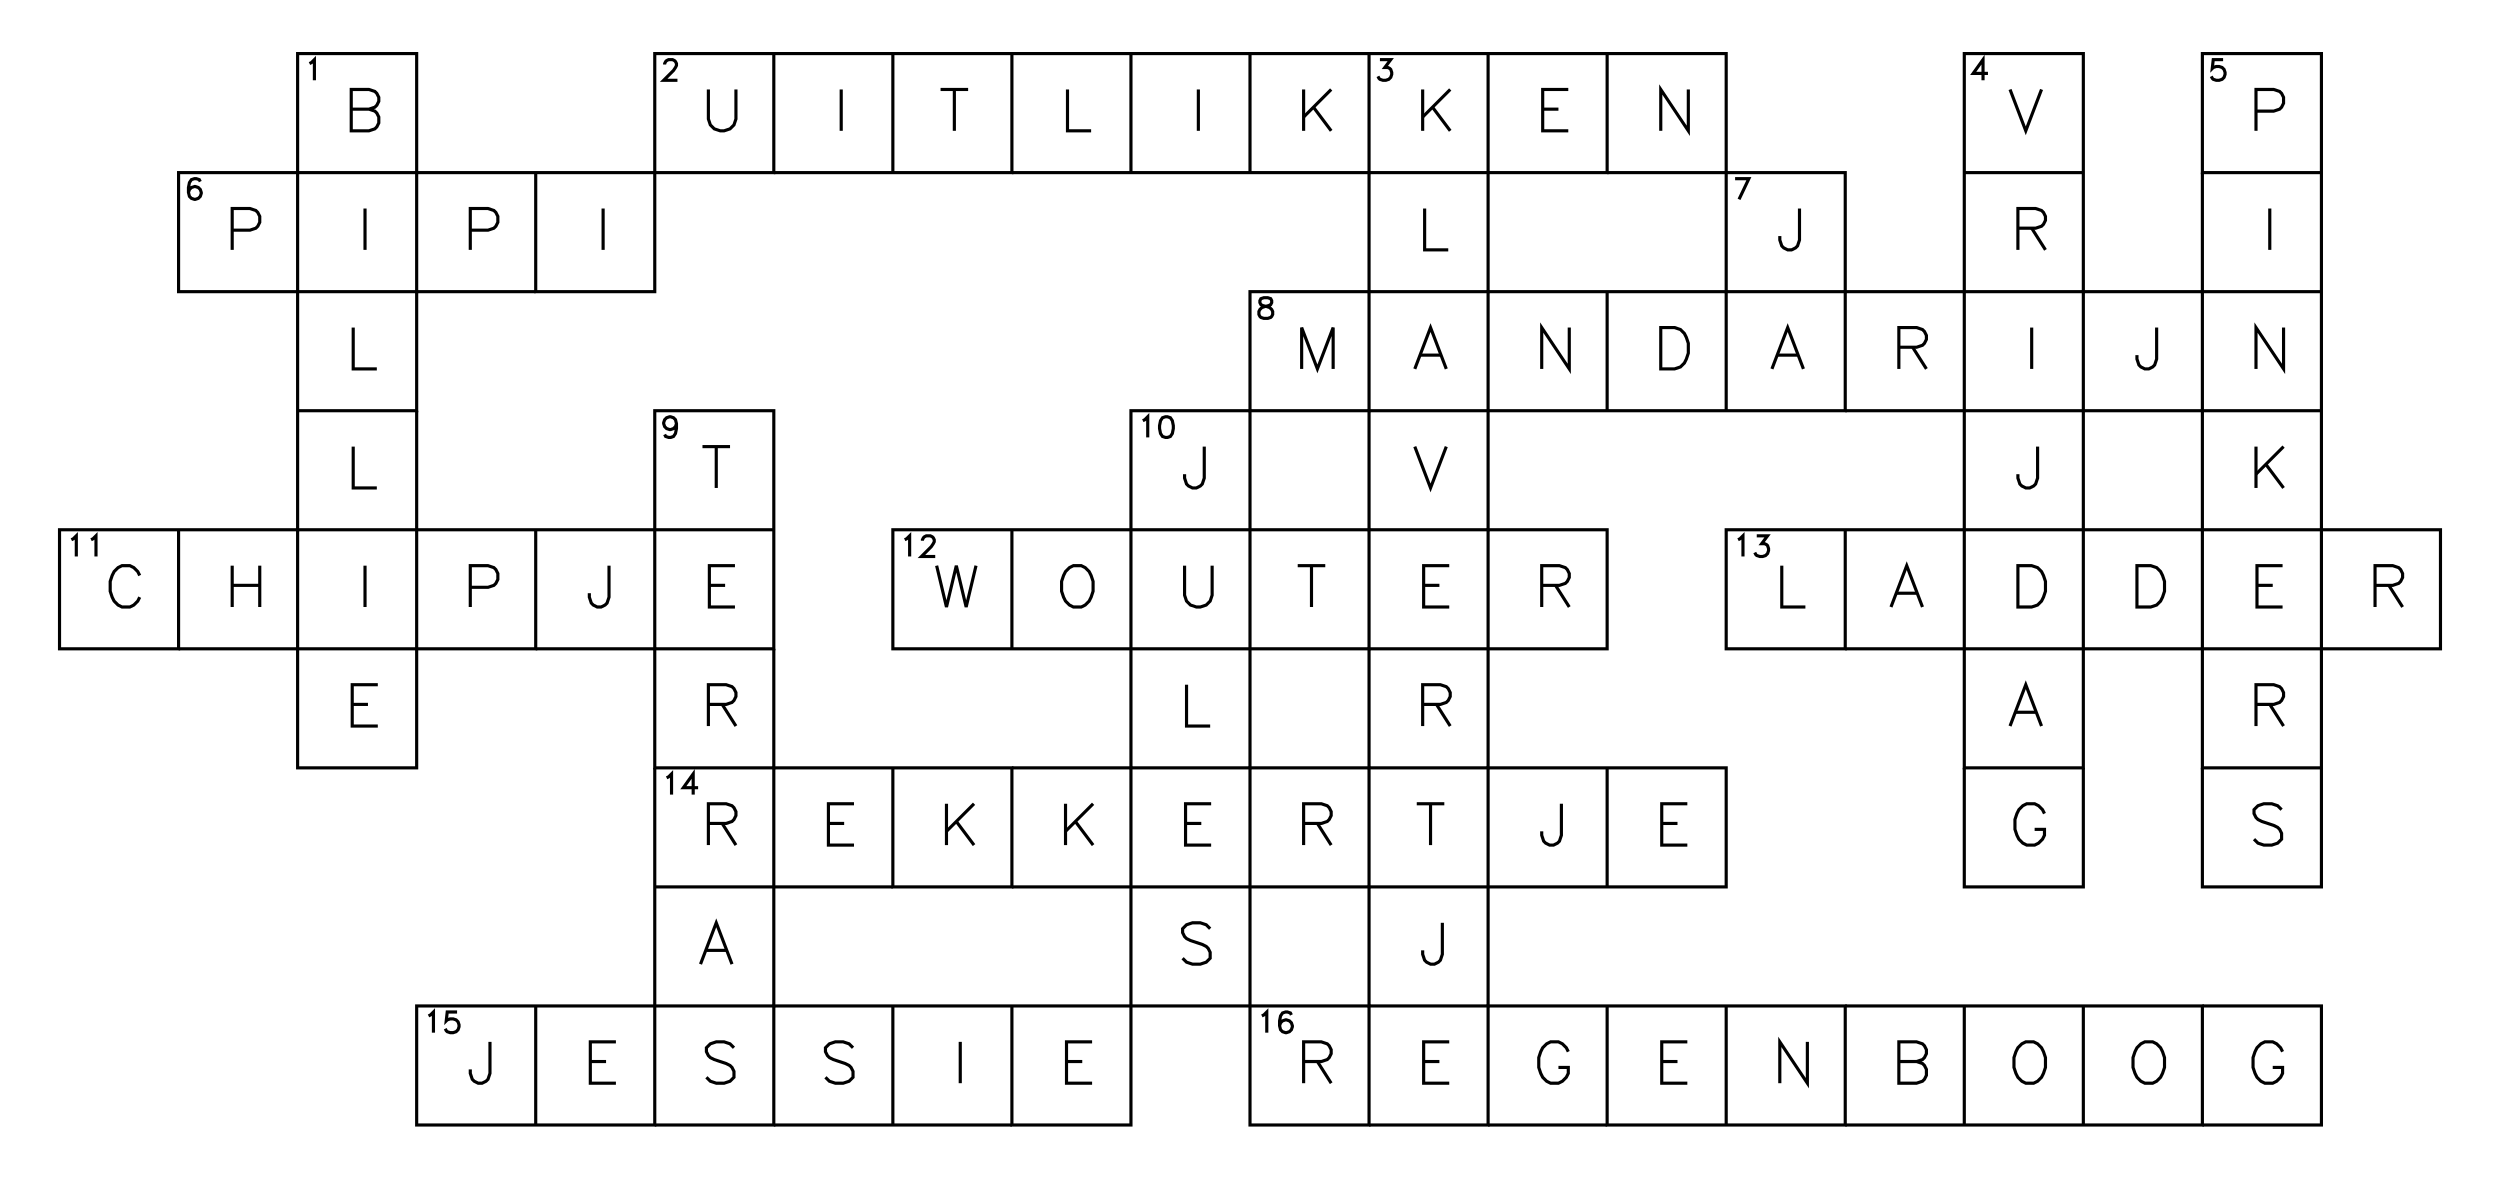 <?xml version="1.0" encoding="utf-8" ?>
<svg xmlns="http://www.w3.org/2000/svg" xmlns:cc="http://creativecommons.org/ns" xmlns:dc="http://purl.org/dc/elements/1.1/" xmlns:ev="http://www.w3.org/2001/xml-events" xmlns:inkscape="http://www.inkscape.org/namespaces/inkscape" xmlns:rdf="http://www.w3.org/1999/02/22-rdf-syntax-ns" xmlns:sodipodi="http://sodipodi.sourceforge.net/DTD/sodipodi-0.dtd" xmlns:xlink="http://www.w3.org/1999/xlink" baseProfile="tiny" height="9.9cm" version="1.2" viewBox="0 0 793.701 374.173" width="21.0cm">
  <defs/>
  <g fill="none" id="layer1" inkscape:groupmode="layer" inkscape:label="1" stroke="#000000" style="display:inline">
    <polygon points="94.488,17.008 94.488,54.803 94.488,54.803 56.693,54.803 56.693,54.803 56.693,92.598 56.693,92.598 94.488,92.598 94.488,92.598 132.284,92.598 132.284,92.598 132.284,54.803 132.284,54.803 132.284,17.008 132.284,17.008"/>
    <polyline points="56.693,168.189 56.693,205.984 56.693,205.984 18.898,205.984 18.898,205.984 18.898,168.189 18.898,168.189 56.693,168.189 56.693,168.189 94.488,168.189 94.488,168.189 94.488,130.394 94.488,130.394 94.488,92.598 94.488,92.598 94.488,54.803 94.488,54.803 132.284,54.803 132.284,54.803 170.079,54.803 170.079,54.803 207.874,54.803 207.874,54.803 245.669,54.803 245.669,54.803 245.669,17.008 245.669,17.008 207.874,17.008 207.874,17.008 207.874,54.803 207.874,54.803 207.874,92.598 207.874,92.598 170.079,92.598 170.079,92.598 170.079,54.803"/>
    <polyline points="98.253,20.177 98.878,19.865 98.878,19.865 99.816,18.927 99.816,18.927 99.816,25.49"/>
    <polyline points="117.136,34.656 119.011,34.031 119.011,34.031 119.636,33.406 119.636,33.406 120.261,32.156 120.261,32.156 120.261,30.905 120.261,30.905 119.636,29.655 119.636,29.655 119.011,29.03 119.011,29.03 117.136,28.405 117.136,28.405 111.511,28.405 111.511,28.405 111.511,41.531 111.511,41.531 117.136,41.531 117.136,41.531 119.011,40.906 119.011,40.906 119.636,40.281 119.636,40.281 120.261,39.031 120.261,39.031 120.261,37.156 120.261,37.156 119.636,35.906 119.636,35.906 119.011,35.281 119.011,35.281 117.136,34.656 117.136,34.656 111.511,34.656"/>
    <polyline points="211.014,20.49 211.014,20.177 211.014,20.177 211.326,19.552 211.326,19.552 211.639,19.24 211.639,19.24 212.264,18.927 212.264,18.927 213.514,18.927 213.514,18.927 214.139,19.24 214.139,19.24 214.451,19.552 214.451,19.552 214.764,20.177 214.764,20.177 214.764,20.802 214.764,20.802 214.451,21.427 214.451,21.427 213.826,22.365 213.826,22.365 210.701,25.49 210.701,25.49 215.076,25.49"/>
    <polyline points="224.897,28.405 224.897,37.781 224.897,37.781 225.522,39.656 225.522,39.656 226.772,40.906 226.772,40.906 228.647,41.531 228.647,41.531 229.897,41.531 229.897,41.531 231.772,40.906 231.772,40.906 233.022,39.656 233.022,39.656 233.647,37.781 233.647,37.781 233.647,28.405"/>
    <polyline points="245.669,54.803 283.465,54.803 283.465,54.803 321.26,54.803 321.26,54.803 321.26,17.008 321.26,17.008 283.465,17.008 283.465,17.008 245.669,17.008"/>
    <line x1="283.465" x2="283.465" y1="54.803" y2="17.008"/>
    <line x1="267.067" x2="267.067" y1="28.405" y2="41.531"/>
    <line x1="302.987" x2="302.987" y1="28.405" y2="41.531"/>
    <line x1="298.612" x2="307.362" y1="28.405" y2="28.405"/>
    <polyline points="321.26,54.803 359.055,54.803 359.055,54.803 396.85,54.803 396.85,54.803 434.646,54.803 434.646,54.803 434.646,17.008 434.646,17.008 396.85,17.008 396.85,17.008 359.055,17.008 359.055,17.008 321.26,17.008"/>
    <line x1="359.055" x2="359.055" y1="54.803" y2="17.008"/>
    <polyline points="338.908,28.405 338.908,41.531 338.908,41.531 346.408,41.531"/>
    <line x1="396.85" x2="396.85" y1="54.803" y2="17.008"/>
    <line x1="380.453" x2="380.453" y1="28.405" y2="41.531"/>
    <line x1="413.873" x2="413.873" y1="28.405" y2="41.531"/>
    <line x1="422.623" x2="413.873" y1="28.405" y2="37.156"/>
    <line x1="416.998" x2="422.623" y1="34.031" y2="41.531"/>
    <polyline points="472.441,17.008 510.236,17.008 510.236,17.008 510.236,54.803 510.236,54.803 472.441,54.803 472.441,54.803 472.441,92.598 472.441,92.598 434.646,92.598 434.646,92.598 434.646,54.803 434.646,54.803 472.441,54.803 472.441,54.803 472.441,17.008 472.441,17.008 434.646,17.008"/>
    <polyline points="438.098,18.927 441.535,18.927 441.535,18.927 439.66,21.427 439.66,21.427 440.598,21.427 440.598,21.427 441.223,21.74 441.223,21.74 441.535,22.052 441.535,22.052 441.848,22.99 441.848,22.99 441.848,23.615 441.848,23.615 441.535,24.552 441.535,24.552 440.91,25.177 440.91,25.177 439.973,25.49 439.973,25.49 439.035,25.49 439.035,25.49 438.098,25.177 438.098,25.177 437.785,24.865 437.785,24.865 437.473,24.24"/>
    <line x1="451.668" x2="451.668" y1="28.405" y2="41.531"/>
    <line x1="460.418" x2="451.668" y1="28.405" y2="37.156"/>
    <line x1="454.793" x2="460.418" y1="34.031" y2="41.531"/>
    <polyline points="497.901,28.405 489.776,28.405 489.776,28.405 489.776,41.531 489.776,41.531 497.901,41.531"/>
    <line x1="489.776" x2="494.776" y1="34.656" y2="34.656"/>
    <polyline points="510.236,54.803 548.032,54.803 548.032,54.803 548.032,92.598 548.032,92.598 585.827,92.598 585.827,92.598 585.827,54.803 585.827,54.803 548.032,54.803 548.032,54.803 548.032,17.008 548.032,17.008 510.236,17.008"/>
    <polyline points="536.009,28.405 536.009,41.531 536.009,41.531 527.259,28.405 527.259,28.405 527.259,41.531"/>
    <polygon points="623.622,17.008 623.622,54.803 623.622,54.803 623.622,92.598 623.622,92.598 661.417,92.598 661.417,92.598 661.417,54.803 661.417,54.803 661.417,17.008 661.417,17.008"/>
    <line x1="623.622" x2="661.417" y1="54.803" y2="54.803"/>
    <polyline points="629.574,25.49 629.574,18.927 629.574,18.927 626.449,23.302 626.449,23.302 631.137,23.302"/>
    <polyline points="638.145,28.405 643.145,41.531 643.145,41.531 648.145,28.405"/>
    <polygon points="699.213,17.008 699.213,54.803 699.213,54.803 737.008,54.803 737.008,54.803 737.008,17.008 737.008,17.008"/>
    <polyline points="705.79,18.927 702.665,18.927 702.665,18.927 702.352,21.74 702.352,21.74 702.665,21.427 702.665,21.427 703.602,21.115 703.602,21.115 704.54,21.115 704.54,21.115 705.477,21.427 705.477,21.427 706.102,22.052 706.102,22.052 706.415,22.99 706.415,22.99 706.415,23.615 706.415,23.615 706.102,24.552 706.102,24.552 705.477,25.177 705.477,25.177 704.54,25.49 704.54,25.49 703.602,25.49 703.602,25.49 702.665,25.177 702.665,25.177 702.352,24.865 702.352,24.865 702.04,24.24"/>
    <polyline points="716.235,35.281 721.86,35.281 721.86,35.281 723.735,34.656 723.735,34.656 724.36,34.031 724.36,34.031 724.985,32.781 724.985,32.781 724.985,30.905 724.985,30.905 724.36,29.655 724.36,29.655 723.735,29.03 723.735,29.03 721.86,28.405 721.86,28.405 716.235,28.405 716.235,28.405 716.235,41.531"/>
    <polyline points="63.583,57.66 63.27,57.035 63.27,57.035 62.333,56.722 62.333,56.722 61.708,56.722 61.708,56.722 60.77,57.035 60.77,57.035 60.145,57.972 60.145,57.972 59.833,59.535 59.833,59.535 59.833,61.097 59.833,61.097 60.145,62.347 60.145,62.347 60.77,62.972 60.77,62.972 61.708,63.285 61.708,63.285 62.02,63.285 62.02,63.285 62.958,62.972 62.958,62.972 63.583,62.347 63.583,62.347 63.895,61.41 63.895,61.41 63.895,61.097 63.895,61.097 63.583,60.16 63.583,60.16 62.958,59.535 62.958,59.535 62.02,59.222 62.02,59.222 61.708,59.222 61.708,59.222 60.77,59.535 60.77,59.535 60.145,60.16 60.145,60.16 59.833,61.097"/>
    <polyline points="73.716,73.076 79.341,73.076 79.341,73.076 81.216,72.451 81.216,72.451 81.841,71.826 81.841,71.826 82.466,70.576 82.466,70.576 82.466,68.701 82.466,68.701 81.841,67.451 81.841,67.451 81.216,66.826 81.216,66.826 79.341,66.201 79.341,66.201 73.716,66.201 73.716,66.201 73.716,79.326"/>
    <line x1="115.886" x2="115.886" y1="66.201" y2="79.326"/>
    <polyline points="94.488,130.394 132.284,130.394 132.284,130.394 132.284,92.598 132.284,92.598 170.079,92.598"/>
    <polyline points="149.306,73.076 154.931,73.076 154.931,73.076 156.806,72.451 156.806,72.451 157.431,71.826 157.431,71.826 158.056,70.576 158.056,70.576 158.056,68.701 158.056,68.701 157.431,67.451 157.431,67.451 156.806,66.826 156.806,66.826 154.931,66.201 154.931,66.201 149.306,66.201 149.306,66.201 149.306,79.326"/>
    <line x1="191.476" x2="191.476" y1="66.201" y2="79.326"/>
    <polyline points="452.293,66.201 452.293,79.326 452.293,79.326 459.793,79.326"/>
    <polyline points="550.859,56.722 555.234,56.722 555.234,56.722 552.109,63.285"/>
    <polyline points="571.304,66.201 571.304,76.201 571.304,76.201 570.679,78.076 570.679,78.076 570.054,78.701 570.054,78.701 568.804,79.326 568.804,79.326 567.554,79.326 567.554,79.326 566.304,78.701 566.304,78.701 565.679,78.076 565.679,78.076 565.054,76.201 565.054,76.201 565.054,74.951"/>
    <polyline points="640.645,72.451 646.27,72.451 646.27,72.451 648.145,71.826 648.145,71.826 648.77,71.201 648.77,71.201 649.395,69.951 649.395,69.951 649.395,68.701 649.395,68.701 648.77,67.451 648.77,67.451 648.145,66.826 648.145,66.826 646.27,66.201 646.27,66.201 640.645,66.201 640.645,66.201 640.645,79.326"/>
    <line x1="645.02" x2="649.395" y1="72.451" y2="79.326"/>
    <polyline points="699.213,54.803 699.213,92.598 699.213,92.598 737.008,92.598 737.008,92.598 737.008,54.803"/>
    <line x1="720.61" x2="720.61" y1="66.201" y2="79.326"/>
    <polyline points="112.136,103.996 112.136,117.121 112.136,117.121 119.636,117.121"/>
    <polygon points="396.85,92.598 396.85,130.394 396.85,130.394 434.646,130.394 434.646,130.394 434.646,92.598 434.646,92.598"/>
    <polygon points="401.24,94.518 400.303,94.83 400.303,94.83 399.99,95.455 399.99,95.455 399.99,96.08 399.99,96.08 400.303,96.705 400.303,96.705 400.928,97.018 400.928,97.018 402.178,97.33 402.178,97.33 403.115,97.643 403.115,97.643 403.74,98.268 403.74,98.268 404.053,98.893 404.053,98.893 404.053,99.83 404.053,99.83 403.74,100.455 403.74,100.455 403.428,100.768 403.428,100.768 402.49,101.08 402.49,101.08 401.24,101.08 401.24,101.08 400.303,100.768 400.303,100.768 399.99,100.455 399.99,100.455 399.678,99.83 399.678,99.83 399.678,98.893 399.678,98.893 399.99,98.268 399.99,98.268 400.615,97.643 400.615,97.643 401.553,97.33 401.553,97.33 402.803,97.018 402.803,97.018 403.428,96.705 403.428,96.705 403.74,96.08 403.74,96.08 403.74,95.455 403.74,95.455 403.428,94.83 403.428,94.83 402.49,94.518 402.49,94.518"/>
    <polyline points="423.248,117.121 423.248,103.996 423.248,103.996 418.248,117.121 418.248,117.121 413.248,103.996 413.248,103.996 413.248,117.121"/>
    <polyline points="548.032,130.394 548.032,92.598 548.032,92.598 510.236,92.598 510.236,92.598 472.441,92.598 472.441,92.598 472.441,130.394 472.441,130.394 472.441,168.189 472.441,168.189 434.646,168.189 434.646,168.189 434.646,130.394 434.646,130.394 472.441,130.394 472.441,130.394 510.236,130.394 510.236,130.394 548.032,130.394 548.032,130.394 585.827,130.394 585.827,130.394 585.827,92.598 585.827,92.598 623.622,92.598 623.622,92.598 623.622,130.394 623.622,130.394 623.622,168.189 623.622,168.189 585.827,168.189 585.827,168.189 548.032,168.189 548.032,168.189 548.032,205.984 548.032,205.984 585.827,205.984 585.827,205.984 585.827,168.189"/>
    <polyline points="459.168,117.121 454.168,103.996 454.168,103.996 449.168,117.121"/>
    <line x1="451.043" x2="457.293" y1="112.746" y2="112.746"/>
    <line x1="510.236" x2="510.236" y1="130.394" y2="92.598"/>
    <polyline points="498.214,103.996 498.214,117.121 498.214,117.121 489.464,103.996 489.464,103.996 489.464,117.121"/>
    <polygon points="527.259,103.996 527.259,117.121 527.259,117.121 531.634,117.121 531.634,117.121 533.509,116.496 533.509,116.496 534.759,115.246 534.759,115.246 535.384,113.996 535.384,113.996 536.009,112.121 536.009,112.121 536.009,108.996 536.009,108.996 535.384,107.121 535.384,107.121 534.759,105.871 534.759,105.871 533.509,104.621 533.509,104.621 531.634,103.996 531.634,103.996"/>
    <polyline points="572.554,117.121 567.554,103.996 567.554,103.996 562.554,117.121"/>
    <line x1="564.429" x2="570.679" y1="112.746" y2="112.746"/>
    <polyline points="585.827,130.394 623.622,130.394 623.622,130.394 661.417,130.394 661.417,130.394 661.417,92.598 661.417,92.598 699.213,92.598 699.213,92.598 699.213,130.394 699.213,130.394 661.417,130.394 661.417,130.394 661.417,168.189 661.417,168.189 661.417,205.984 661.417,205.984 699.213,205.984 699.213,205.984 699.213,168.189 699.213,168.189 661.417,168.189 661.417,168.189 623.622,168.189 623.622,168.189 623.622,205.984 623.622,205.984 623.622,243.78 623.622,243.78 661.417,243.78 661.417,243.78 661.417,205.984 661.417,205.984 623.622,205.984 623.622,205.984 585.827,205.984"/>
    <polyline points="602.849,110.246 608.474,110.246 608.474,110.246 610.349,109.621 610.349,109.621 610.974,108.996 610.974,108.996 611.599,107.746 611.599,107.746 611.599,106.496 611.599,106.496 610.974,105.246 610.974,105.246 610.349,104.621 610.349,104.621 608.474,103.996 608.474,103.996 602.849,103.996 602.849,103.996 602.849,117.121"/>
    <line x1="607.224" x2="611.599" y1="110.246" y2="117.121"/>
    <line x1="645.02" x2="645.02" y1="103.996" y2="117.121"/>
    <polyline points="684.69,103.996 684.69,113.996 684.69,113.996 684.065,115.871 684.065,115.871 683.44,116.496 683.44,116.496 682.19,117.121 682.19,117.121 680.94,117.121 680.94,117.121 679.69,116.496 679.69,116.496 679.065,115.871 679.065,115.871 678.44,113.996 678.44,113.996 678.44,112.746"/>
    <polyline points="737.008,130.394 737.008,168.189 737.008,168.189 699.213,168.189 699.213,168.189 699.213,130.394 699.213,130.394 737.008,130.394 737.008,130.394 737.008,92.598"/>
    <polyline points="724.985,103.996 724.985,117.121 724.985,117.121 716.235,103.996 716.235,103.996 716.235,117.121"/>
    <polyline points="245.669,168.189 245.669,205.984 245.669,205.984 207.874,205.984 207.874,205.984 207.874,168.189 207.874,168.189 207.874,130.394 207.874,130.394 245.669,130.394 245.669,130.394 245.669,168.189 245.669,168.189 207.874,168.189 207.874,168.189 170.079,168.189 170.079,168.189 132.284,168.189 132.284,168.189 132.284,205.984 132.284,205.984 132.284,243.78 132.284,243.78 94.488,243.78 94.488,243.78 94.488,205.984 94.488,205.984 94.488,168.189 94.488,168.189 132.284,168.189 132.284,168.189 132.284,130.394"/>
    <polyline points="112.136,141.791 112.136,154.916 112.136,154.916 119.636,154.916"/>
    <polyline points="214.764,134.5 214.451,135.438 214.451,135.438 213.826,136.063 213.826,136.063 212.889,136.375 212.889,136.375 212.576,136.375 212.576,136.375 211.639,136.063 211.639,136.063 211.014,135.438 211.014,135.438 210.701,134.5 210.701,134.5 210.701,134.188 210.701,134.188 211.014,133.25 211.014,133.25 211.639,132.625 211.639,132.625 212.576,132.313 212.576,132.313 212.889,132.313 212.889,132.313 213.826,132.625 213.826,132.625 214.451,133.25 214.451,133.25 214.764,134.5 214.764,134.5 214.764,136.063 214.764,136.063 214.451,137.625 214.451,137.625 213.826,138.563 213.826,138.563 212.889,138.875 212.889,138.875 212.264,138.875 212.264,138.875 211.326,138.563 211.326,138.563 211.014,137.938"/>
    <line x1="227.397" x2="227.397" y1="141.791" y2="154.916"/>
    <line x1="223.022" x2="231.772" y1="141.791" y2="141.791"/>
    <polyline points="321.26,205.984 359.055,205.984 359.055,205.984 359.055,243.78 359.055,243.78 396.85,243.78 396.85,243.78 396.85,205.984 396.85,205.984 359.055,205.984 359.055,205.984 359.055,168.189 359.055,168.189 396.85,168.189 396.85,168.189 396.85,205.984 396.85,205.984 434.646,205.984 434.646,205.984 434.646,168.189 434.646,168.189 396.85,168.189 396.85,168.189 396.85,130.394 396.85,130.394 359.055,130.394 359.055,130.394 359.055,168.189 359.055,168.189 321.26,168.189 321.26,168.189 283.465,168.189 283.465,168.189 283.465,205.984 283.465,205.984 321.26,205.984 321.26,205.984 321.26,168.189"/>
    <polyline points="362.82,133.563 363.445,133.25 363.445,133.25 364.382,132.313 364.382,132.313 364.382,138.875"/>
    <polygon points="370.007,132.313 369.07,132.625 369.07,132.625 368.445,133.563 368.445,133.563 368.132,135.125 368.132,135.125 368.132,136.063 368.132,136.063 368.445,137.625 368.445,137.625 369.07,138.563 369.07,138.563 370.007,138.875 370.007,138.875 370.632,138.875 370.632,138.875 371.57,138.563 371.57,138.563 372.195,137.625 372.195,137.625 372.507,136.063 372.507,136.063 372.507,135.125 372.507,135.125 372.195,133.563 372.195,133.563 371.57,132.625 371.57,132.625 370.632,132.313 370.632,132.313"/>
    <polyline points="382.328,141.791 382.328,151.791 382.328,151.791 381.703,153.666 381.703,153.666 381.078,154.291 381.078,154.291 379.828,154.916 379.828,154.916 378.578,154.916 378.578,154.916 377.328,154.291 377.328,154.291 376.703,153.666 376.703,153.666 376.078,151.791 376.078,151.791 376.078,150.541"/>
    <polyline points="449.168,141.791 454.168,154.916 454.168,154.916 459.168,141.791"/>
    <polyline points="646.895,141.791 646.895,151.791 646.895,151.791 646.27,153.666 646.27,153.666 645.645,154.291 645.645,154.291 644.395,154.916 644.395,154.916 643.145,154.916 643.145,154.916 641.895,154.291 641.895,154.291 641.27,153.666 641.27,153.666 640.645,151.791 640.645,151.791 640.645,150.541"/>
    <line x1="716.235" x2="716.235" y1="141.791" y2="154.916"/>
    <line x1="724.985" x2="716.235" y1="141.791" y2="150.541"/>
    <line x1="719.36" x2="724.985" y1="147.416" y2="154.916"/>
    <polyline points="22.662,171.358 23.287,171.046 23.287,171.046 24.225,170.108 24.225,170.108 24.225,176.671"/>
    <polyline points="28.912,171.358 29.537,171.046 29.537,171.046 30.475,170.108 30.475,170.108 30.475,176.671"/>
    <polyline points="44.358,182.712 43.733,181.462 43.733,181.462 42.483,180.212 42.483,180.212 41.233,179.587 41.233,179.587 38.733,179.587 38.733,179.587 37.483,180.212 37.483,180.212 36.233,181.462 36.233,181.462 35.608,182.712 35.608,182.712 34.983,184.587 34.983,184.587 34.983,187.712 34.983,187.712 35.608,189.587 35.608,189.587 36.233,190.837 36.233,190.837 37.483,192.087 37.483,192.087 38.733,192.712 38.733,192.712 41.233,192.712 41.233,192.712 42.483,192.087 42.483,192.087 43.733,190.837 43.733,190.837 44.358,189.587"/>
    <polyline points="56.693,205.984 94.488,205.984 94.488,205.984 132.284,205.984 132.284,205.984 170.079,205.984 170.079,205.984 170.079,168.189"/>
    <line x1="73.716" x2="73.716" y1="179.587" y2="192.712"/>
    <line x1="82.466" x2="82.466" y1="179.587" y2="192.712"/>
    <line x1="73.716" x2="82.466" y1="185.837" y2="185.837"/>
    <line x1="115.886" x2="115.886" y1="179.587" y2="192.712"/>
    <polyline points="149.306,186.462 154.931,186.462 154.931,186.462 156.806,185.837 156.806,185.837 157.431,185.212 157.431,185.212 158.056,183.962 158.056,183.962 158.056,182.087 158.056,182.087 157.431,180.837 157.431,180.837 156.806,180.212 156.806,180.212 154.931,179.587 154.931,179.587 149.306,179.587 149.306,179.587 149.306,192.712"/>
    <polyline points="170.079,205.984 207.874,205.984 207.874,205.984 207.874,243.78 207.874,243.78 245.669,243.78 245.669,243.78 245.669,205.984"/>
    <polyline points="193.351,179.587 193.351,189.587 193.351,189.587 192.726,191.462 192.726,191.462 192.101,192.087 192.101,192.087 190.851,192.712 190.851,192.712 189.601,192.712 189.601,192.712 188.351,192.087 188.351,192.087 187.726,191.462 187.726,191.462 187.101,189.587 187.101,189.587 187.101,188.337"/>
    <polyline points="233.334,179.587 225.209,179.587 225.209,179.587 225.209,192.712 225.209,192.712 233.334,192.712"/>
    <line x1="225.209" x2="230.209" y1="185.837" y2="185.837"/>
    <polyline points="287.229,171.358 287.854,171.046 287.854,171.046 288.792,170.108 288.792,170.108 288.792,176.671"/>
    <polyline points="292.854,171.671 292.854,171.358 292.854,171.358 293.167,170.733 293.167,170.733 293.479,170.421 293.479,170.421 294.104,170.108 294.104,170.108 295.354,170.108 295.354,170.108 295.979,170.421 295.979,170.421 296.292,170.733 296.292,170.733 296.604,171.358 296.604,171.358 296.604,171.983 296.604,171.983 296.292,172.608 296.292,172.608 295.667,173.546 295.667,173.546 292.542,176.671 292.542,176.671 296.917,176.671"/>
    <polyline points="297.362,179.587 300.487,192.712 300.487,192.712 303.612,179.587 303.612,179.587 306.737,192.712 306.737,192.712 309.862,179.587"/>
    <polygon points="340.783,179.587 339.533,180.212 339.533,180.212 338.283,181.462 338.283,181.462 337.658,182.712 337.658,182.712 337.033,184.587 337.033,184.587 337.033,187.712 337.033,187.712 337.658,189.587 337.658,189.587 338.283,190.837 338.283,190.837 339.533,192.087 339.533,192.087 340.783,192.712 340.783,192.712 343.283,192.712 343.283,192.712 344.533,192.087 344.533,192.087 345.783,190.837 345.783,190.837 346.408,189.587 346.408,189.587 347.033,187.712 347.033,187.712 347.033,184.587 347.033,184.587 346.408,182.712 346.408,182.712 345.783,181.462 345.783,181.462 344.533,180.212 344.533,180.212 343.283,179.587 343.283,179.587"/>
    <polyline points="376.078,179.587 376.078,188.962 376.078,188.962 376.703,190.837 376.703,190.837 377.953,192.087 377.953,192.087 379.828,192.712 379.828,192.712 381.078,192.712 381.078,192.712 382.953,192.087 382.953,192.087 384.203,190.837 384.203,190.837 384.828,188.962 384.828,188.962 384.828,179.587"/>
    <line x1="416.373" x2="416.373" y1="179.587" y2="192.712"/>
    <line x1="411.998" x2="420.748" y1="179.587" y2="179.587"/>
    <polygon points="434.646,205.984 472.441,205.984 472.441,205.984 510.236,205.984 510.236,205.984 510.236,168.189 510.236,168.189 472.441,168.189 472.441,168.189 472.441,205.984 472.441,205.984 472.441,243.78 472.441,243.78 434.646,243.78 434.646,243.78"/>
    <polyline points="460.106,179.587 451.981,179.587 451.981,179.587 451.981,192.712 451.981,192.712 460.106,192.712"/>
    <line x1="451.981" x2="456.981" y1="185.837" y2="185.837"/>
    <polyline points="489.464,185.837 495.089,185.837 495.089,185.837 496.964,185.212 496.964,185.212 497.589,184.587 497.589,184.587 498.214,183.337 498.214,183.337 498.214,182.087 498.214,182.087 497.589,180.837 497.589,180.837 496.964,180.212 496.964,180.212 495.089,179.587 495.089,179.587 489.464,179.587 489.464,179.587 489.464,192.712"/>
    <line x1="493.839" x2="498.214" y1="185.837" y2="192.712"/>
    <polyline points="551.796,171.358 552.421,171.046 552.421,171.046 553.359,170.108 553.359,170.108 553.359,176.671"/>
    <polyline points="557.734,170.108 561.171,170.108 561.171,170.108 559.296,172.608 559.296,172.608 560.234,172.608 560.234,172.608 560.859,172.921 560.859,172.921 561.171,173.233 561.171,173.233 561.484,174.171 561.484,174.171 561.484,174.796 561.484,174.796 561.171,175.733 561.171,175.733 560.546,176.358 560.546,176.358 559.609,176.671 559.609,176.671 558.671,176.671 558.671,176.671 557.734,176.358 557.734,176.358 557.421,176.046 557.421,176.046 557.109,175.421"/>
    <polyline points="565.679,179.587 565.679,192.712 565.679,192.712 573.179,192.712"/>
    <polyline points="610.349,192.712 605.349,179.587 605.349,179.587 600.349,192.712"/>
    <line x1="602.224" x2="608.474" y1="188.337" y2="188.337"/>
    <polygon points="640.645,179.587 640.645,192.712 640.645,192.712 645.02,192.712 645.02,192.712 646.895,192.087 646.895,192.087 648.145,190.837 648.145,190.837 648.77,189.587 648.77,189.587 649.395,187.712 649.395,187.712 649.395,184.587 649.395,184.587 648.77,182.712 648.77,182.712 648.145,181.462 648.145,181.462 646.895,180.212 646.895,180.212 645.02,179.587 645.02,179.587"/>
    <polygon points="678.44,179.587 678.44,192.712 678.44,192.712 682.815,192.712 682.815,192.712 684.69,192.087 684.69,192.087 685.94,190.837 685.94,190.837 686.565,189.587 686.565,189.587 687.19,187.712 687.19,187.712 687.19,184.587 687.19,184.587 686.565,182.712 686.565,182.712 685.94,181.462 685.94,181.462 684.69,180.212 684.69,180.212 682.815,179.587 682.815,179.587"/>
    <polygon points="699.213,205.984 737.008,205.984 737.008,205.984 737.008,168.189 737.008,168.189 774.803,168.189 774.803,168.189 774.803,205.984 774.803,205.984 737.008,205.984 737.008,205.984 737.008,243.78 737.008,243.78 699.213,243.78 699.213,243.78"/>
    <polyline points="724.673,179.587 716.548,179.587 716.548,179.587 716.548,192.712 716.548,192.712 724.673,192.712"/>
    <line x1="716.548" x2="721.548" y1="185.837" y2="185.837"/>
    <polyline points="754.03,185.837 759.655,185.837 759.655,185.837 761.53,185.212 761.53,185.212 762.155,184.587 762.155,184.587 762.78,183.337 762.78,183.337 762.78,182.087 762.78,182.087 762.155,180.837 762.155,180.837 761.53,180.212 761.53,180.212 759.655,179.587 759.655,179.587 754.03,179.587 754.03,179.587 754.03,192.712"/>
    <line x1="758.405" x2="762.78" y1="185.837" y2="192.712"/>
    <polyline points="119.948,217.382 111.823,217.382 111.823,217.382 111.823,230.507 111.823,230.507 119.948,230.507"/>
    <line x1="111.823" x2="116.823" y1="223.632" y2="223.632"/>
    <polyline points="224.897,223.632 230.522,223.632 230.522,223.632 232.397,223.007 232.397,223.007 233.022,222.382 233.022,222.382 233.647,221.132 233.647,221.132 233.647,219.882 233.647,219.882 233.022,218.632 233.022,218.632 232.397,218.007 232.397,218.007 230.522,217.382 230.522,217.382 224.897,217.382 224.897,217.382 224.897,230.507"/>
    <line x1="229.272" x2="233.647" y1="223.632" y2="230.507"/>
    <polyline points="376.703,217.382 376.703,230.507 376.703,230.507 384.203,230.507"/>
    <polyline points="451.668,223.632 457.293,223.632 457.293,223.632 459.168,223.007 459.168,223.007 459.793,222.382 459.793,222.382 460.418,221.132 460.418,221.132 460.418,219.882 460.418,219.882 459.793,218.632 459.793,218.632 459.168,218.007 459.168,218.007 457.293,217.382 457.293,217.382 451.668,217.382 451.668,217.382 451.668,230.507"/>
    <line x1="456.043" x2="460.418" y1="223.632" y2="230.507"/>
    <polyline points="648.145,230.507 643.145,217.382 643.145,217.382 638.145,230.507"/>
    <line x1="640.02" x2="646.27" y1="226.132" y2="226.132"/>
    <polyline points="716.235,223.632 721.86,223.632 721.86,223.632 723.735,223.007 723.735,223.007 724.36,222.382 724.36,222.382 724.985,221.132 724.985,221.132 724.985,219.882 724.985,219.882 724.36,218.632 724.36,218.632 723.735,218.007 723.735,218.007 721.86,217.382 721.86,217.382 716.235,217.382 716.235,217.382 716.235,230.507"/>
    <line x1="720.61" x2="724.985" y1="223.632" y2="230.507"/>
    <polyline points="207.874,243.78 207.874,281.575 207.874,281.575 207.874,319.37 207.874,319.37 170.079,319.37 170.079,319.37 132.284,319.37 132.284,319.37 132.284,357.165 132.284,357.165 170.079,357.165 170.079,357.165 207.874,357.165 207.874,357.165 207.874,319.37 207.874,319.37 245.669,319.37 245.669,319.37 245.669,281.575 245.669,281.575 245.669,243.78 245.669,243.78 283.465,243.78 283.465,243.78 283.465,281.575 283.465,281.575 321.26,281.575 321.26,281.575 321.26,243.78 321.26,243.78 283.465,243.78"/>
    <polyline points="207.874,281.575 245.669,281.575 245.669,281.575 283.465,281.575"/>
    <polyline points="211.639,246.949 212.264,246.636 212.264,246.636 213.201,245.699 213.201,245.699 213.201,252.261"/>
    <polyline points="220.076,252.261 220.076,245.699 220.076,245.699 216.951,250.074 216.951,250.074 221.639,250.074"/>
    <polyline points="224.897,261.427 230.522,261.427 230.522,261.427 232.397,260.802 232.397,260.802 233.022,260.177 233.022,260.177 233.647,258.927 233.647,258.927 233.647,257.677 233.647,257.677 233.022,256.427 233.022,256.427 232.397,255.802 232.397,255.802 230.522,255.177 230.522,255.177 224.897,255.177 224.897,255.177 224.897,268.302"/>
    <line x1="229.272" x2="233.647" y1="261.427" y2="268.302"/>
    <polyline points="271.129,255.177 263.004,255.177 263.004,255.177 263.004,268.302 263.004,268.302 271.129,268.302"/>
    <line x1="263.004" x2="268.004" y1="261.427" y2="261.427"/>
    <line x1="300.487" x2="300.487" y1="255.177" y2="268.302"/>
    <line x1="309.237" x2="300.487" y1="255.177" y2="263.927"/>
    <line x1="303.612" x2="309.237" y1="260.802" y2="268.302"/>
    <polyline points="321.26,281.575 359.055,281.575 359.055,281.575 396.85,281.575 396.85,281.575 396.85,243.78 396.85,243.78 434.646,243.78 434.646,243.78 434.646,281.575 434.646,281.575 396.85,281.575 396.85,281.575 396.85,319.37 396.85,319.37 396.85,357.165 396.85,357.165 434.646,357.165 434.646,357.165 434.646,319.37 434.646,319.37 396.85,319.37 396.85,319.37 359.055,319.37 359.055,319.37 321.26,319.37 321.26,319.37 283.465,319.37 283.465,319.37 245.669,319.37 245.669,319.37 245.669,357.165 245.669,357.165 207.874,357.165"/>
    <polyline points="321.26,319.37 321.26,357.165 321.26,357.165 359.055,357.165 359.055,357.165 359.055,319.37 359.055,319.37 359.055,281.575 359.055,281.575 359.055,243.78 359.055,243.78 321.26,243.78"/>
    <line x1="338.283" x2="338.283" y1="255.177" y2="268.302"/>
    <line x1="347.033" x2="338.283" y1="255.177" y2="263.927"/>
    <line x1="341.408" x2="347.033" y1="260.802" y2="268.302"/>
    <polyline points="384.515,255.177 376.39,255.177 376.39,255.177 376.39,268.302 376.39,268.302 384.515,268.302"/>
    <line x1="376.39" x2="381.39" y1="261.427" y2="261.427"/>
    <polyline points="413.873,261.427 419.498,261.427 419.498,261.427 421.373,260.802 421.373,260.802 421.998,260.177 421.998,260.177 422.623,258.927 422.623,258.927 422.623,257.677 422.623,257.677 421.998,256.427 421.998,256.427 421.373,255.802 421.373,255.802 419.498,255.177 419.498,255.177 413.873,255.177 413.873,255.177 413.873,268.302"/>
    <line x1="418.248" x2="422.623" y1="261.427" y2="268.302"/>
    <polyline points="510.236,281.575 472.441,281.575 472.441,281.575 472.441,319.37 472.441,319.37 434.646,319.37 434.646,319.37 434.646,281.575 434.646,281.575 472.441,281.575 472.441,281.575 472.441,243.78 472.441,243.78 510.236,243.78 510.236,243.78 548.032,243.78 548.032,243.78 548.032,281.575 548.032,281.575 510.236,281.575 510.236,281.575 510.236,243.78"/>
    <line x1="454.168" x2="454.168" y1="255.177" y2="268.302"/>
    <line x1="449.793" x2="458.543" y1="255.177" y2="255.177"/>
    <polyline points="495.714,255.177 495.714,265.177 495.714,265.177 495.089,267.052 495.089,267.052 494.464,267.677 494.464,267.677 493.214,268.302 493.214,268.302 491.964,268.302 491.964,268.302 490.714,267.677 490.714,267.677 490.089,267.052 490.089,267.052 489.464,265.177 489.464,265.177 489.464,263.927"/>
    <polyline points="535.696,255.177 527.571,255.177 527.571,255.177 527.571,268.302 527.571,268.302 535.696,268.302"/>
    <line x1="527.571" x2="532.571" y1="261.427" y2="261.427"/>
    <polyline points="623.622,243.78 623.622,281.575 623.622,281.575 661.417,281.575 661.417,281.575 661.417,243.78"/>
    <polyline points="649.082,258.302 648.457,257.052 648.457,257.052 647.207,255.802 647.207,255.802 645.957,255.177 645.957,255.177 643.457,255.177 643.457,255.177 642.207,255.802 642.207,255.802 640.957,257.052 640.957,257.052 640.332,258.302 640.332,258.302 639.707,260.177 639.707,260.177 639.707,263.302 639.707,263.302 640.332,265.177 640.332,265.177 640.957,266.427 640.957,266.427 642.207,267.677 642.207,267.677 643.457,268.302 643.457,268.302 645.957,268.302 645.957,268.302 647.207,267.677 647.207,267.677 648.457,266.427 648.457,266.427 649.082,265.177 649.082,265.177 649.082,263.302 649.082,263.302 645.957,263.302"/>
    <polyline points="699.213,243.78 699.213,281.575 699.213,281.575 737.008,281.575 737.008,281.575 737.008,243.78"/>
    <polyline points="724.36,257.052 723.11,255.802 723.11,255.802 721.235,255.177 721.235,255.177 718.735,255.177 718.735,255.177 716.86,255.802 716.86,255.802 715.61,257.052 715.61,257.052 715.61,258.302 715.61,258.302 716.235,259.552 716.235,259.552 716.86,260.177 716.86,260.177 718.11,260.802 718.11,260.802 721.86,262.052 721.86,262.052 723.11,262.677 723.11,262.677 723.735,263.302 723.735,263.302 724.36,264.552 724.36,264.552 724.36,266.427 724.36,266.427 723.11,267.677 723.11,267.677 721.235,268.302 721.235,268.302 718.735,268.302 718.735,268.302 716.86,267.677 716.86,267.677 715.61,266.427"/>
    <polyline points="232.397,306.097 227.397,292.972 227.397,292.972 222.397,306.097"/>
    <line x1="224.272" x2="230.522" y1="301.722" y2="301.722"/>
    <polyline points="384.203,294.847 382.953,293.597 382.953,293.597 381.078,292.972 381.078,292.972 378.578,292.972 378.578,292.972 376.703,293.597 376.703,293.597 375.453,294.847 375.453,294.847 375.453,296.097 375.453,296.097 376.078,297.347 376.078,297.347 376.703,297.972 376.703,297.972 377.953,298.597 377.953,298.597 381.703,299.847 381.703,299.847 382.953,300.472 382.953,300.472 383.578,301.097 383.578,301.097 384.203,302.347 384.203,302.347 384.203,304.222 384.203,304.222 382.953,305.472 382.953,305.472 381.078,306.097 381.078,306.097 378.578,306.097 378.578,306.097 376.703,305.472 376.703,305.472 375.453,304.222"/>
    <polyline points="457.918,292.972 457.918,302.972 457.918,302.972 457.293,304.847 457.293,304.847 456.668,305.472 456.668,305.472 455.418,306.097 455.418,306.097 454.168,306.097 454.168,306.097 452.918,305.472 452.918,305.472 452.293,304.847 452.293,304.847 451.668,302.972 451.668,302.972 451.668,301.722"/>
    <line x1="170.079" x2="170.079" y1="357.165" y2="319.37"/>
    <polyline points="136.048,322.539 136.673,322.227 136.673,322.227 137.611,321.289 137.611,321.289 137.611,327.852"/>
    <polyline points="145.111,321.289 141.986,321.289 141.986,321.289 141.673,324.102 141.673,324.102 141.986,323.789 141.986,323.789 142.923,323.477 142.923,323.477 143.861,323.477 143.861,323.477 144.798,323.789 144.798,323.789 145.423,324.414 145.423,324.414 145.736,325.352 145.736,325.352 145.736,325.977 145.736,325.977 145.423,326.914 145.423,326.914 144.798,327.539 144.798,327.539 143.861,327.852 143.861,327.852 142.923,327.852 142.923,327.852 141.986,327.539 141.986,327.539 141.673,327.227 141.673,327.227 141.361,326.602"/>
    <polyline points="155.556,330.768 155.556,340.768 155.556,340.768 154.931,342.643 154.931,342.643 154.306,343.268 154.306,343.268 153.056,343.893 153.056,343.893 151.806,343.893 151.806,343.893 150.556,343.268 150.556,343.268 149.931,342.643 149.931,342.643 149.306,340.768 149.306,340.768 149.306,339.518"/>
    <polyline points="195.539,330.768 187.414,330.768 187.414,330.768 187.414,343.893 187.414,343.893 195.539,343.893"/>
    <line x1="187.414" x2="192.414" y1="337.018" y2="337.018"/>
    <polyline points="233.022,332.643 231.772,331.393 231.772,331.393 229.897,330.768 229.897,330.768 227.397,330.768 227.397,330.768 225.522,331.393 225.522,331.393 224.272,332.643 224.272,332.643 224.272,333.893 224.272,333.893 224.897,335.143 224.897,335.143 225.522,335.768 225.522,335.768 226.772,336.393 226.772,336.393 230.522,337.643 230.522,337.643 231.772,338.268 231.772,338.268 232.397,338.893 232.397,338.893 233.022,340.143 233.022,340.143 233.022,342.018 233.022,342.018 231.772,343.268 231.772,343.268 229.897,343.893 229.897,343.893 227.397,343.893 227.397,343.893 225.522,343.268 225.522,343.268 224.272,342.018"/>
    <polyline points="245.669,357.165 283.465,357.165 283.465,357.165 321.26,357.165"/>
    <line x1="283.465" x2="283.465" y1="357.165" y2="319.37"/>
    <polyline points="270.817,332.643 269.567,331.393 269.567,331.393 267.692,330.768 267.692,330.768 265.192,330.768 265.192,330.768 263.317,331.393 263.317,331.393 262.067,332.643 262.067,332.643 262.067,333.893 262.067,333.893 262.692,335.143 262.692,335.143 263.317,335.768 263.317,335.768 264.567,336.393 264.567,336.393 268.317,337.643 268.317,337.643 269.567,338.268 269.567,338.268 270.192,338.893 270.192,338.893 270.817,340.143 270.817,340.143 270.817,342.018 270.817,342.018 269.567,343.268 269.567,343.268 267.692,343.893 267.692,343.893 265.192,343.893 265.192,343.893 263.317,343.268 263.317,343.268 262.067,342.018"/>
    <line x1="304.862" x2="304.862" y1="330.768" y2="343.893"/>
    <polyline points="346.72,330.768 338.595,330.768 338.595,330.768 338.595,343.893 338.595,343.893 346.72,343.893"/>
    <line x1="338.595" x2="343.595" y1="337.018" y2="337.018"/>
    <polyline points="400.615,322.539 401.24,322.227 401.24,322.227 402.178,321.289 402.178,321.289 402.178,327.852"/>
    <polyline points="409.99,322.227 409.678,321.602 409.678,321.602 408.74,321.289 408.74,321.289 408.115,321.289 408.115,321.289 407.178,321.602 407.178,321.602 406.553,322.539 406.553,322.539 406.24,324.102 406.24,324.102 406.24,325.664 406.24,325.664 406.553,326.914 406.553,326.914 407.178,327.539 407.178,327.539 408.115,327.852 408.115,327.852 408.428,327.852 408.428,327.852 409.365,327.539 409.365,327.539 409.99,326.914 409.99,326.914 410.303,325.977 410.303,325.977 410.303,325.664 410.303,325.664 409.99,324.727 409.99,324.727 409.365,324.102 409.365,324.102 408.428,323.789 408.428,323.789 408.115,323.789 408.115,323.789 407.178,324.102 407.178,324.102 406.553,324.727 406.553,324.727 406.24,325.664"/>
    <polyline points="413.873,337.018 419.498,337.018 419.498,337.018 421.373,336.393 421.373,336.393 421.998,335.768 421.998,335.768 422.623,334.518 422.623,334.518 422.623,333.268 422.623,333.268 421.998,332.018 421.998,332.018 421.373,331.393 421.373,331.393 419.498,330.768 419.498,330.768 413.873,330.768 413.873,330.768 413.873,343.893"/>
    <line x1="418.248" x2="422.623" y1="337.018" y2="343.893"/>
    <polyline points="434.646,357.165 472.441,357.165 472.441,357.165 472.441,319.37 472.441,319.37 510.236,319.37 510.236,319.37 510.236,357.165 510.236,357.165 548.032,357.165 548.032,357.165 585.827,357.165 585.827,357.165 585.827,319.37 585.827,319.37 548.032,319.37 548.032,319.37 510.236,319.37"/>
    <polyline points="460.106,330.768 451.981,330.768 451.981,330.768 451.981,343.893 451.981,343.893 460.106,343.893"/>
    <line x1="451.981" x2="456.981" y1="337.018" y2="337.018"/>
    <line x1="472.441" x2="510.236" y1="357.165" y2="357.165"/>
    <polyline points="497.901,333.893 497.276,332.643 497.276,332.643 496.026,331.393 496.026,331.393 494.776,330.768 494.776,330.768 492.276,330.768 492.276,330.768 491.026,331.393 491.026,331.393 489.776,332.643 489.776,332.643 489.151,333.893 489.151,333.893 488.526,335.768 488.526,335.768 488.526,338.893 488.526,338.893 489.151,340.768 489.151,340.768 489.776,342.018 489.776,342.018 491.026,343.268 491.026,343.268 492.276,343.893 492.276,343.893 494.776,343.893 494.776,343.893 496.026,343.268 496.026,343.268 497.276,342.018 497.276,342.018 497.901,340.768 497.901,340.768 497.901,338.893 497.901,338.893 494.776,338.893"/>
    <line x1="548.032" x2="548.032" y1="357.165" y2="319.37"/>
    <polyline points="535.696,330.768 527.571,330.768 527.571,330.768 527.571,343.893 527.571,343.893 535.696,343.893"/>
    <line x1="527.571" x2="532.571" y1="337.018" y2="337.018"/>
    <polyline points="573.804,330.768 573.804,343.893 573.804,343.893 565.054,330.768 565.054,330.768 565.054,343.893"/>
    <polyline points="585.827,357.165 623.622,357.165 623.622,357.165 661.417,357.165 661.417,357.165 699.213,357.165 699.213,357.165 699.213,319.37 699.213,319.37 661.417,319.37 661.417,319.37 623.622,319.37 623.622,319.37 585.827,319.37"/>
    <line x1="623.622" x2="623.622" y1="357.165" y2="319.37"/>
    <polyline points="608.474,337.018 610.349,336.393 610.349,336.393 610.974,335.768 610.974,335.768 611.599,334.518 611.599,334.518 611.599,333.268 611.599,333.268 610.974,332.018 610.974,332.018 610.349,331.393 610.349,331.393 608.474,330.768 608.474,330.768 602.849,330.768 602.849,330.768 602.849,343.893 602.849,343.893 608.474,343.893 608.474,343.893 610.349,343.268 610.349,343.268 610.974,342.643 610.974,342.643 611.599,341.393 611.599,341.393 611.599,339.518 611.599,339.518 610.974,338.268 610.974,338.268 610.349,337.643 610.349,337.643 608.474,337.018 608.474,337.018 602.849,337.018"/>
    <line x1="661.417" x2="661.417" y1="357.165" y2="319.37"/>
    <polygon points="643.145,330.768 641.895,331.393 641.895,331.393 640.645,332.643 640.645,332.643 640.02,333.893 640.02,333.893 639.395,335.768 639.395,335.768 639.395,338.893 639.395,338.893 640.02,340.768 640.02,340.768 640.645,342.018 640.645,342.018 641.895,343.268 641.895,343.268 643.145,343.893 643.145,343.893 645.645,343.893 645.645,343.893 646.895,343.268 646.895,343.268 648.145,342.018 648.145,342.018 648.77,340.768 648.77,340.768 649.395,338.893 649.395,338.893 649.395,335.768 649.395,335.768 648.77,333.893 648.77,333.893 648.145,332.643 648.145,332.643 646.895,331.393 646.895,331.393 645.645,330.768 645.645,330.768"/>
    <polygon points="680.94,330.768 679.69,331.393 679.69,331.393 678.44,332.643 678.44,332.643 677.815,333.893 677.815,333.893 677.19,335.768 677.19,335.768 677.19,338.893 677.19,338.893 677.815,340.768 677.815,340.768 678.44,342.018 678.44,342.018 679.69,343.268 679.69,343.268 680.94,343.893 680.94,343.893 683.44,343.893 683.44,343.893 684.69,343.268 684.69,343.268 685.94,342.018 685.94,342.018 686.565,340.768 686.565,340.768 687.19,338.893 687.19,338.893 687.19,335.768 687.19,335.768 686.565,333.893 686.565,333.893 685.94,332.643 685.94,332.643 684.69,331.393 684.69,331.393 683.44,330.768 683.44,330.768"/>
    <polyline points="699.213,357.165 737.008,357.165 737.008,357.165 737.008,319.37 737.008,319.37 699.213,319.37"/>
    <polyline points="724.673,333.893 724.048,332.643 724.048,332.643 722.798,331.393 722.798,331.393 721.548,330.768 721.548,330.768 719.048,330.768 719.048,330.768 717.798,331.393 717.798,331.393 716.548,332.643 716.548,332.643 715.923,333.893 715.923,333.893 715.298,335.768 715.298,335.768 715.298,338.893 715.298,338.893 715.923,340.768 715.923,340.768 716.548,342.018 716.548,342.018 717.798,343.268 717.798,343.268 719.048,343.893 719.048,343.893 721.548,343.893 721.548,343.893 722.798,343.268 722.798,343.268 724.048,342.018 724.048,342.018 724.673,340.768 724.673,340.768 724.673,338.893 724.673,338.893 721.548,338.893"/>
  </g>
</svg>
